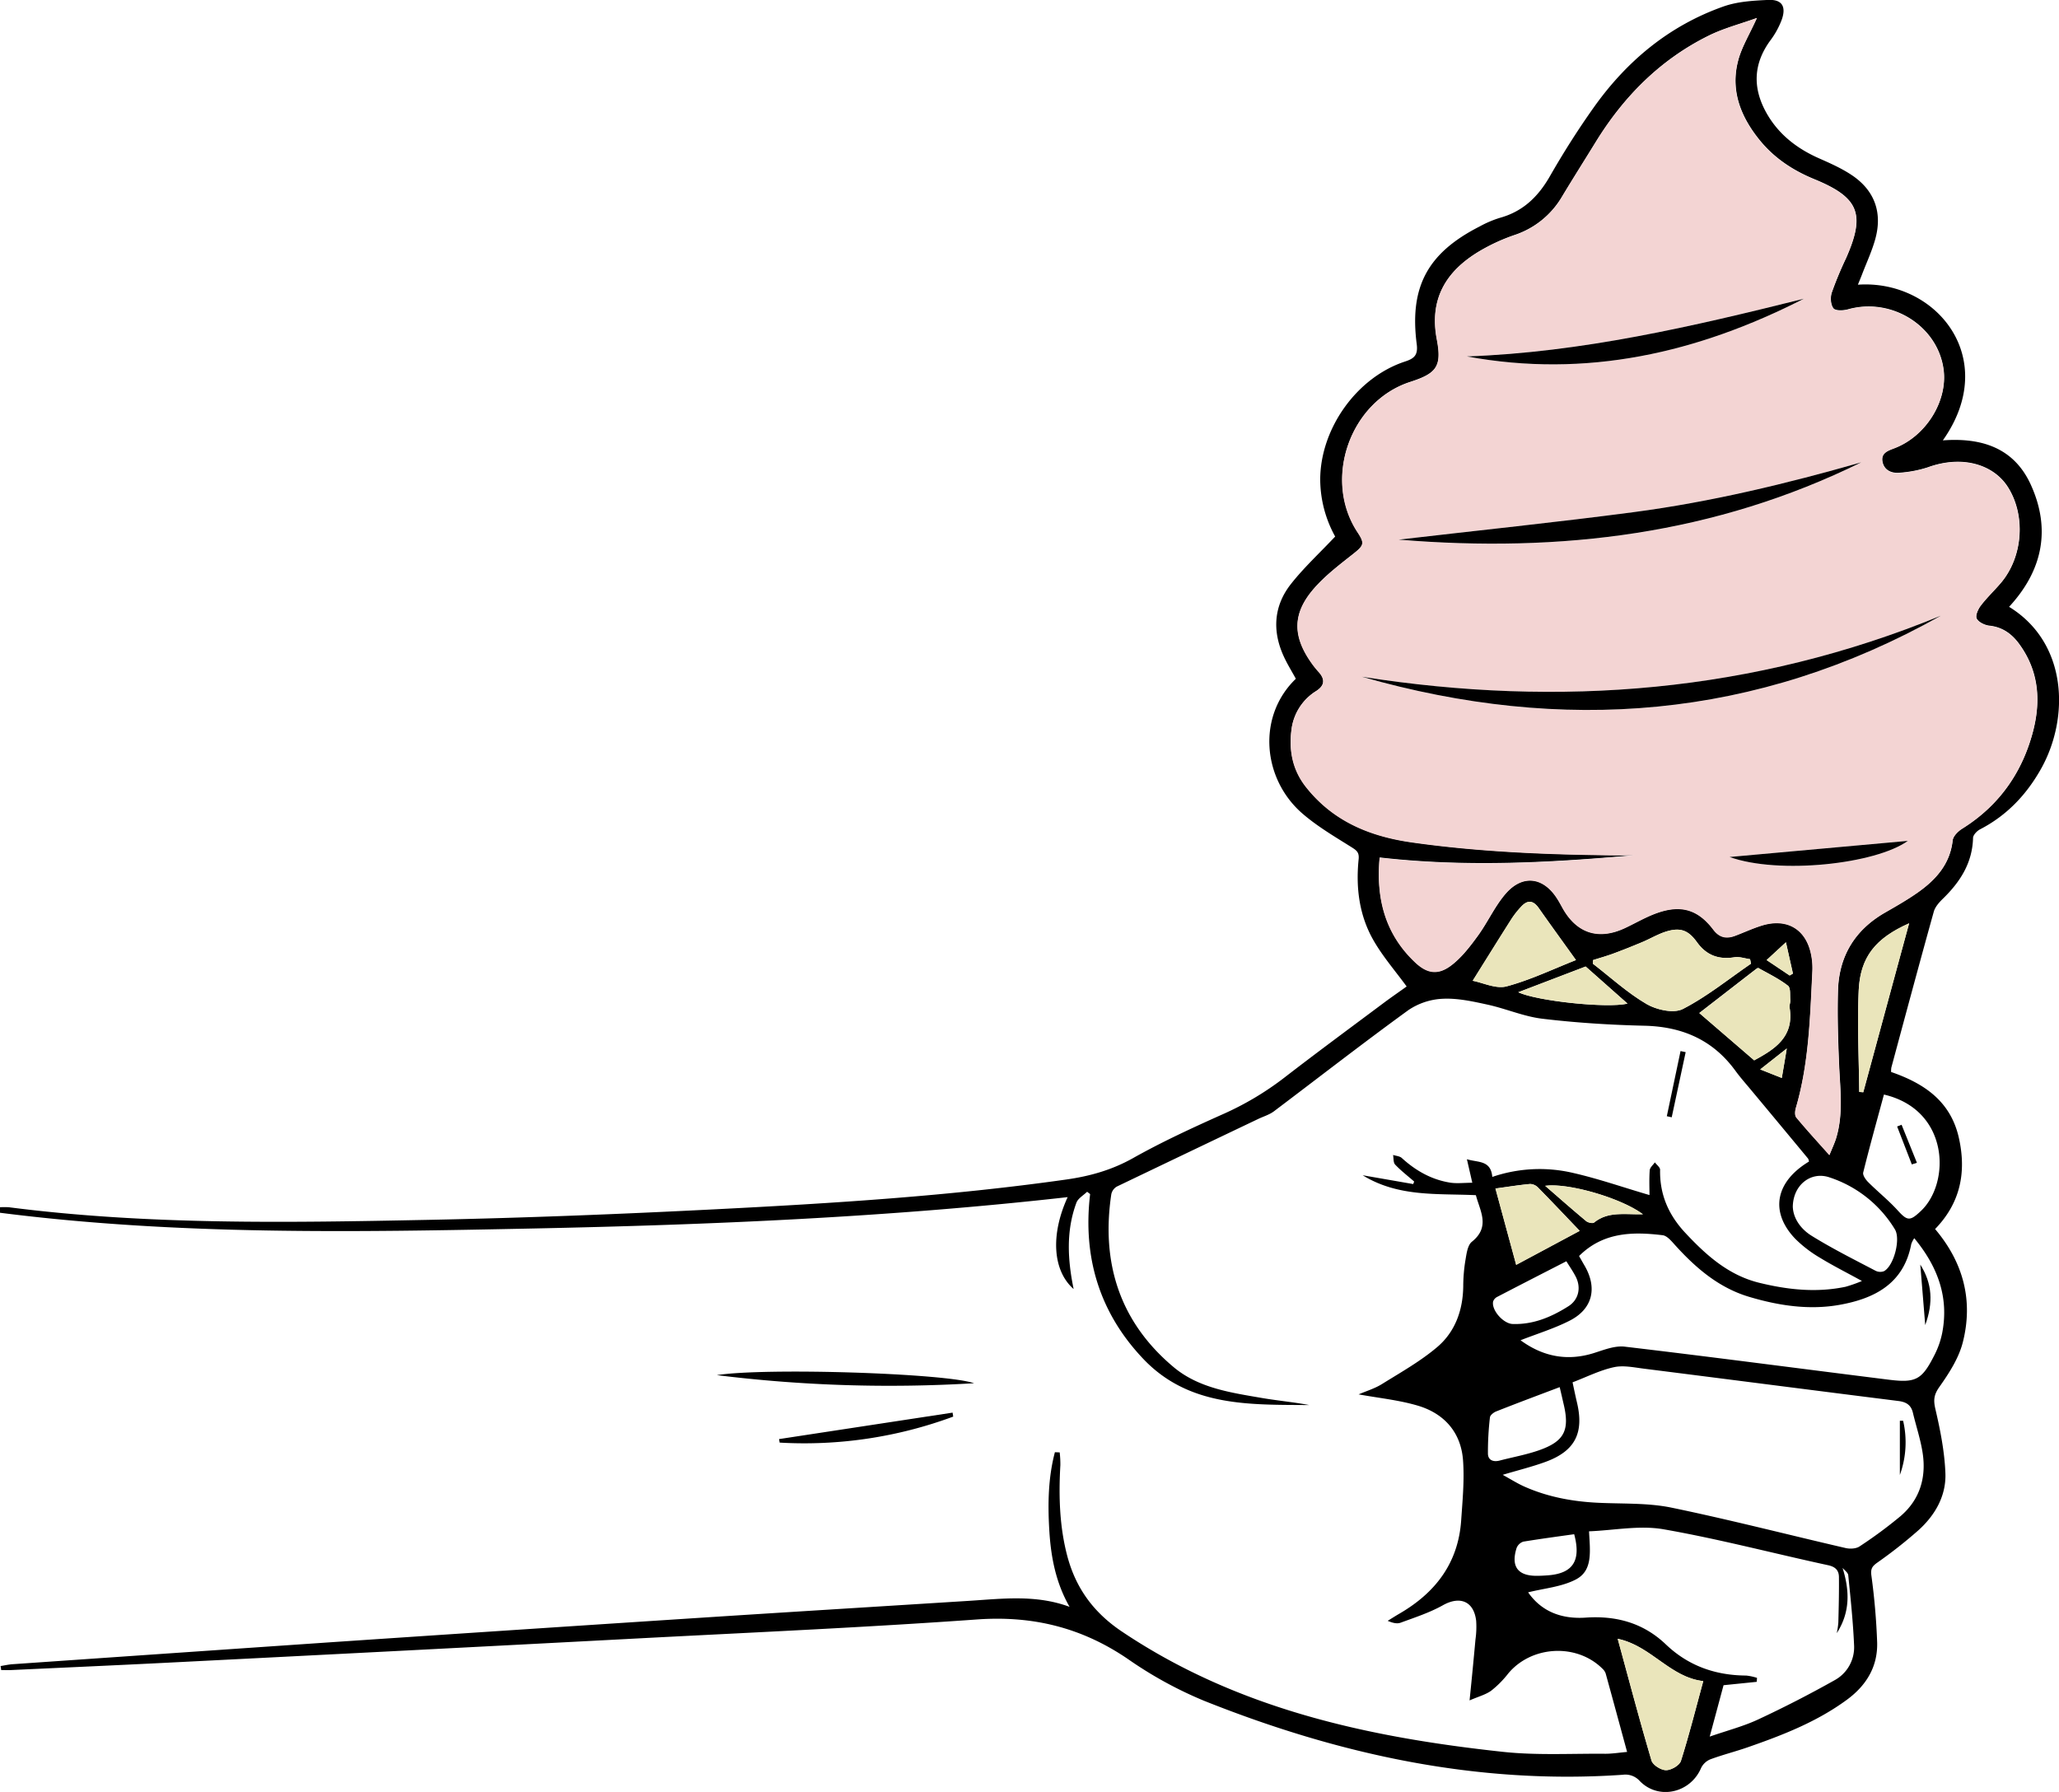 <svg id="Layer_1" data-name="Layer 1" xmlns="http://www.w3.org/2000/svg" viewBox="0 0 884.87 770.16"><defs><style>.cls-1{fill:#f3d4d3;}.cls-2{fill:#eae5bb;}</style></defs><path d="M197.38,896.42c1.7-.26,3.39-.66,5.1-.78q68.31-4.74,136.62-9.43,79.8-5.38,159.6-10.57c38.24-2.48,76.49-4.82,114.73-7.23,14.42-.91,28.89-2.79,43.35,2.57-6-10.47-8.06-21.64-8.73-33.1-.66-11.25-.46-22.47,2.42-33.36l2.06.08a45.29,45.29,0,0,1,.29,5.44c-.75,13.21-.41,26.34,3,39.2,3.66,13.69,11.25,24.17,23.34,32.29,49.64,33.36,105.88,45.52,163.92,51.78,14.5,1.56,29.28.69,43.94.82,2.93,0,5.87-.48,9.36-.79-3.17-11.63-6.16-22.69-9.21-33.72a5,5,0,0,0-1.33-2c-11.06-11.07-30.51-10.05-40.54,2A42.67,42.67,0,0,1,838,907c-2.37,1.73-5.44,2.51-9.32,4.19,1-9.77,1.79-18,2.54-26.23a38.66,38.66,0,0,0,.29-8c-1-8.43-7-10.77-14.3-6.66-5.69,3.18-12,5.23-18.18,7.5-1.54.57-3.48.09-5.54-.81,1.75-1.07,3.48-2.18,5.26-3.21,15.39-9,25.07-21.74,26.32-39.94.59-8.6,1.43-17.29.8-25.85-.88-12-8.08-20.11-19.43-23.48-8.2-2.43-16.88-3.28-25.44-4.85,3.21-1.39,6.86-2.47,10-4.41,8.14-5.07,16.63-9.83,23.87-16,7.6-6.5,10.93-15.72,11.09-25.9a70.21,70.21,0,0,1,.88-11c.51-2.9.9-6.74,2.85-8.3,8-6.42,3.49-13.17,1.7-20-16.57-.78-33.27.9-48.65-8.56l21.71,3.78.42-1.08c-2.75-2.4-5.67-4.65-8.18-7.29-.83-.87-.62-2.73-.89-4.14,1.27.42,2.85.49,3.75,1.31,5.92,5.41,12.66,9.25,20.59,10.56,3,.5,6.15.08,9.71.08-.85-3.74-1.5-6.56-2.32-10.11,4.82,1.48,10.27.31,10.92,7.6a62.92,62.92,0,0,1,34.68-1.72C884.18,687,895,690.8,906,694c0-2.85-.18-6.78.1-10.67.09-1.17,1.44-2.26,2.21-3.38.78,1.06,2.28,2.14,2.25,3.19-.21,10.59,3.6,19.35,10.8,27.07,9,9.64,18.58,18.24,31.79,21.49,12.24,3,24.6,4.35,37.1,1.72a59.41,59.41,0,0,0,7.05-2.49c-6.52-3.59-12.44-6.56-18.06-10a53.13,53.13,0,0,1-10.64-8.18c-10.95-11.49-8.55-24.42,5.94-33.15a3.3,3.3,0,0,0-.38-1.27q-12.27-14.81-24.58-29.58c-2.24-2.69-4.57-5.31-6.63-8.14-9.67-13.29-22.83-19-39.1-19.39-14.63-.34-29.31-1.26-43.84-3-8-.94-15.68-4.34-23.63-6.07-6.3-1.38-12.82-2.82-19.17-2.52a28.68,28.68,0,0,0-14.82,4.88c-19.53,14.18-38.57,29-57.86,43.55-2,1.46-4.46,2.17-6.7,3.24q-30.39,14.49-60.76,29.06a5,5,0,0,0-2.36,3.28c-4.42,29.55,3.63,54.89,26.77,74.3,10.81,9.07,24.76,11,38.24,13.32,6.69,1.13,13.47,1.75,20.1,3-25.58-.21-51.71.89-71.44-19.92-18.75-19.78-26-43.63-22.77-70.76l-1.3-1c-1.57,1.55-3.89,2.82-4.59,4.69-4.49,12.09-3.8,24.48-1.2,37.13-9-7.9-10-23.32-2.57-39.51-76.56,8.63-153.14,11.9-229.79,13.48-76.49,1.58-153,2.94-229.08-6.77l0-2.36a31.21,31.21,0,0,1,3.87,0c59.89,7.69,120.07,6.61,180.2,5.42,41.31-.83,82.62-2.47,123.88-4.57,50.24-2.55,100.46-5.7,150.33-12.77,10.12-1.43,19.62-4.09,28.73-9.22,12.45-7,25.5-13,38.56-18.85a128.72,128.72,0,0,0,26.48-15.76c14.11-10.9,28.46-21.47,42.74-32.14,3.46-2.58,7-5,9.77-7-4.74-6.5-10.19-12.75-14.24-19.81-6.14-10.69-7.65-22.64-6.4-34.83.3-2.93-.77-3.79-3-5.19-7.29-4.58-14.84-9-21.28-14.6-17-14.83-19.49-41.63-2.7-57.82-1.79-3.3-3.82-6.52-5.37-10-4.82-10.79-4.06-21.38,3.2-30.65,5.6-7.13,12.36-13.35,19.07-20.48a51.05,51.05,0,0,1-6.43-24.62c.12-21.88,15.75-43.82,36.49-50.61,3.9-1.28,5.57-2.72,5-7.36-3.23-24.7,4.66-39.26,26.94-50.63a46.54,46.54,0,0,1,8.7-3.73c10-2.74,16.54-9.1,21.6-17.94,5.79-10.11,12.06-20,18.79-29.48,14.22-20.05,32.52-35.25,55.88-43.48,6-2.1,12.68-2.48,19.1-2.78,5.87-.28,7.85,2.75,5.88,8.41a35.67,35.67,0,0,1-5,9.09c-7.15,9.83-7.59,20-1.92,30.5,5.12,9.44,13.1,15.73,22.85,20.05,5.15,2.28,10.42,4.6,15,7.84,9.26,6.62,12.26,16,9.23,26.9-1.41,5.1-3.69,10-5.59,14.93-.57,1.5-1.19,3-1.88,4.67,33.51-2.34,61.5,31.56,36.51,66.91,16.58-1.24,30.57,3.14,37.82,19.09,8.78,19.32,4.92,37-9.35,52.45,25.28,15.53,26,47.76,13.72,69.64-6.28,11.17-14.74,20.07-26.21,26-1.33.69-3,2.44-3,3.74-.3,10.78-5.59,18.91-13,26.11-1.59,1.56-3.3,3.48-3.87,5.53-6.21,22.29-12.21,44.63-18.24,67a10.2,10.2,0,0,0-.1,1.9c14,4.84,25.55,12.42,29.12,28.33,3.34,14.91.57,28.07-10.22,39.18,12.19,14.4,16.46,30.78,11.91,48.68-1.74,6.84-5.93,13.31-10.08,19.19-2.41,3.43-2.59,5.7-1.67,9.63,2.1,9,3.91,18.21,4.27,27.4.38,9.75-4.42,18.1-11.62,24.58A201.81,201.81,0,0,1,1003.87,852c-2.18,1.57-2.88,2.62-2.51,5.51a286.47,286.47,0,0,1,2.48,28.78c.28,10.38-4.63,18.48-13,24.62-12.92,9.5-27.63,15.22-42.59,20.42-5.34,1.86-10.85,3.24-16.15,5.21a7.63,7.63,0,0,0-3.93,3.72c-4.58,10.74-18.25,13.88-26.33,5.6a8.28,8.28,0,0,0-7.37-2.7c-62.61,4.32-122.22-8.77-179.93-31.82a172.42,172.42,0,0,1-32.72-17.95c-19.71-13.45-40.76-18.68-64.64-17-47.53,3.4-95.15,5.52-142.73,8Q371.64,889.81,268.8,895c-22.3,1.13-44.61,2.11-66.91,3.15-1.42.06-2.84,0-4.26,0ZM952.16,188.1c-7.42,2.67-14.51,4.48-20.92,7.67-20.69,10.29-36.36,26.13-48.4,45.71-4.8,7.8-9.71,15.54-14.43,23.39a37.22,37.22,0,0,1-20.53,16.53A81.35,81.35,0,0,0,833,288.26c-14.36,8.54-21.69,20.46-18.35,37.93,2.23,11.63-.14,14.64-11.42,18.28-25.85,8.35-37.62,41.73-22.73,64.47,3.28,5,2.81,5.8-2,9.62-5.86,4.62-11.92,9.24-16.76,14.83-9.18,10.62-9.11,20.31-1,31.8a40.37,40.37,0,0,0,3.12,3.9c2.9,3.2,2.55,5.91-1.07,8.24a22.69,22.69,0,0,0-10.62,16.76c-1.13,8.88.51,17.2,6.26,24.47,11.7,14.78,27.58,21.26,45.71,23.81,29.11,4.11,58.38,5.24,87.72,5.53,2.6,0,5.19,0,7.79,0-36.43,3.27-72.8,5.22-109.57,1-1.62,17.72,2.42,32.93,15.24,45,5.29,5,10,5.59,15.74,1.16,4.34-3.36,7.87-8,11.14-12.45,4.2-5.76,7.19-12.46,11.74-17.88,7.38-8.78,16.5-7.67,22.55,2,.7,1.13,1.33,2.31,2,3.48,6.14,11.28,15.71,14.37,27.3,8.83,4.5-2.15,8.86-4.7,13.54-6.35,10.35-3.66,17.64-1.44,24.15,7.17,2.56,3.38,5.51,4,9.17,2.71,3.91-1.43,7.68-3.23,11.64-4.46,11-3.43,19.27,1.65,21.32,13a28.65,28.65,0,0,1,.45,6.47c-1,19.78-1.47,39.63-7.1,58.86-.38,1.28-.55,3.25.15,4.1,4.42,5.33,9.12,10.44,14.25,16.21,1.22-3,2.16-5,2.8-7,3.26-10.46,1.8-21.11,1.35-31.75s-.79-21.29-.48-31.92c.43-14.76,7.21-26,20.13-33.49,4.76-2.74,9.56-5.46,14.05-8.61,7.83-5.52,14-12.23,15.11-22.47.21-1.84,2.34-3.95,4.13-5.06,15.29-9.54,25.17-23.14,30-40.3,3.89-13.72,3.22-27.07-5.59-39.08-3.18-4.32-7.17-7.21-12.79-7.81-2-.22-4.63-1.49-5.43-3.06-.65-1.26.59-4.05,1.75-5.57,2.62-3.44,5.8-6.44,8.61-9.73,9.57-11.25,10.75-28.94,3.11-41.11-6.11-9.73-19.5-14-34.44-8.6a50,50,0,0,1-12.19,2.34c-3.35.33-6.56-1-7.31-4.65-.79-3.9,2.38-4.83,5.31-6,13.43-5.19,22.7-20.2,20.94-33.66-2.46-18.76-22.33-31.21-41.09-25.92-2,.56-5.36.69-6.25-.43-1.22-1.54-1.4-4.71-.73-6.76a151,151,0,0,1,6.11-14.74c8.43-19,5.66-26.09-13.58-34-9.28-3.8-17.39-9.16-23.68-17-8-9.93-12.43-21.13-9.1-33.9C945.57,200.64,949,195.17,952.16,188.1ZM872.94,774.49c.7,3.24,1.26,6,1.91,8.72,3.08,13.06-.85,20.79-13.41,25.42-5.75,2.12-11.75,3.58-18.52,5.61,3.63,2,6.42,3.78,9.43,5.1,10,4.43,20.59,6.38,31.49,6.91,10.41.5,21.06,0,31.16,2,25.23,5.2,50.2,11.66,75.31,17.46,1.89.44,4.53.3,6-.72a191.9,191.9,0,0,0,17.59-13c8.26-7.06,11.08-16.49,9.51-27-.88-5.88-2.82-11.6-4.2-17.41-.8-3.4-2.91-4.66-6.31-5.08-36.48-4.57-72.94-9.3-109.42-13.9-4.25-.54-8.78-1.51-12.8-.61C884.79,769.26,879.2,772.09,872.94,774.49ZM986.48,882.3a34.49,34.49,0,0,0,.68-4.6c.17-6.46.33-12.93.26-19.4,0-2.87-1.35-4.5-4.69-5.22-23.58-5.1-47-11.3-70.71-15.44-10.28-1.79-21.27.46-32,.88.42,8.58,1.75,16.86-5.71,20.72-6.13,3.18-13.61,3.78-20.47,5.51,5.79,8.32,14.45,11.57,24.76,10.86,13.11-.9,24.76,2.28,34.43,11.51s21.29,13.31,34.51,13.39a23,23,0,0,1,4.67,1l-.12,1.7-14.26,1.45c-1.88,7-3.79,14.09-5.95,22.09,7.67-2.66,14.5-4.42,20.78-7.35q16.67-7.77,32.74-16.8a16.12,16.12,0,0,0,8.53-15c-.43-10.09-1.5-20.16-2.51-30.22-.11-1.12-1.6-2.1-2.45-3.15C992.13,864.27,992.19,873.45,986.48,882.3ZM850.58,756.4c9.33,6.83,19.76,9.2,31.51,5.51,4.32-1.36,9-3.26,13.3-2.75,37.85,4.47,75.64,9.48,113.46,14.2,11.73,1.47,14.26,0,19.67-10.7a36.72,36.72,0,0,0,3.27-9.37c3-15.45-2-28.64-12-40.75a10.66,10.66,0,0,0-1.3,2.56c-3.21,17-15.81,23.38-30.68,26.06-13.1,2.37-26.23.39-39-3.42-13.08-3.91-23-12.47-31.91-22.34-1.5-1.66-3.35-3.91-5.25-4.14-12.93-1.57-25.6-1.34-35.91,8.94.66,1.15,1.45,2.59,2.28,4,5.74,9.74,3.55,18.86-6.49,23.87C865,751.38,857.78,753.59,850.58,756.4ZM881.76,593l-.06,1.59c7.63,5.88,14.82,12.51,23.07,17.32,4.3,2.51,11.66,4.13,15.57,2.12,10.37-5.33,19.61-12.85,29.3-19.49-.14-.64-.28-1.28-.41-1.92-2.25-.31-4.59-1.17-6.74-.82-6.79,1.09-12-.85-16.08-6.48-3.75-5.22-7.21-6.47-13.37-4.54-3.45,1.09-6.64,3-10,4.44-4.12,1.73-8.28,3.4-12.47,4.95C887.68,591.24,884.7,592.07,881.76,593Zm85.83,106c.17,5,3.42,9.62,8.11,12.52,8.85,5.48,18.2,10.17,27.42,15a4.5,4.5,0,0,0,3.67.19c4.26-2.32,7.24-13.88,4.66-18a51.68,51.68,0,0,0-28.34-22.39C975.35,683.81,967.74,689.61,967.59,699Zm39.16-48.18c-3.07,11.35-6.15,22.37-8.9,33.47-.29,1.16,1.06,3.09,2.15,4.17,4.1,4.1,8.67,7.75,12.55,12,4.28,4.73,5.37,4.86,10.13.34C1035.44,688.72,1034.9,657.36,1006.75,650.8ZM929.11,902.9c-14.31-1.63-22.39-15.16-36.77-18.2,4.95,18.11,9.47,35.3,14.52,52.32.57,1.94,4.08,4.12,6.25,4.15s5.8-2,6.41-4C923,926.17,925.84,914.9,929.11,902.9ZM951,636.1c8.55-4.66,17.36-9.93,15.18-22.77-.16-.94.39-2,.31-3-.17-2.18.27-5.38-1-6.33-3.87-3-8.39-5.18-12.71-7.6-.23-.13-.87.36-1.25.65-8.36,6.46-16.7,12.94-24.14,18.7ZM874.4,593c-5.79-8.08-10.94-15.15-15.95-22.31-2.43-3.47-4.93-3.61-7.67-.55a38.4,38.4,0,0,0-4,5.06c-5.61,8.82-11.12,17.7-16.75,26.7,4.4.83,10,3.62,14.6,2.4C854.92,601.53,864.72,596.79,874.4,593Zm-7,183.56C858,780.11,849,783.47,840.1,787c-1.09.43-2.57,1.6-2.67,2.55a130.1,130.1,0,0,0-.86,15.52c0,2.83,2.26,3.76,5,3.05,5.6-1.46,11.35-2.49,16.8-4.38,11.09-3.85,13.46-8.67,10.67-20.16C868.56,781.47,868.08,779.37,867.41,776.55ZM848.71,724,876,709.36c-6.17-6.44-12-12.6-17.91-18.63a5,5,0,0,0-3.41-1.51c-4.86.46-9.69,1.24-14.88,1.95C842.89,702.55,845.71,712.93,848.71,724Zm147.43-74.31,1.73.15c6.52-24,13-48.06,19.71-72.61-14.41,6.38-21,14.47-21.67,28.91S996,635.12,996.14,649.64ZM870.28,722.45c-10.21,5.24-19.95,10.22-29.66,15.28a3.59,3.59,0,0,0-1.82,2c-.76,3.8,4.43,9.57,8.43,9.69,8.86.28,16.6-3,23.86-7.59,4.46-2.78,5.63-8,3.23-12.71C873.21,726.92,871.77,724.88,870.28,722.45Zm8.28-126.68-28.95,11.06c7.89,3.76,38.2,7,46.94,4.88Zm-4.93,244c-7.22,1-14.57,2-21.87,3.19a4.69,4.69,0,0,0-2.89,2.79c-2.46,7.86.51,11.89,8.57,11.9,1.65,0,3.31-.09,5-.22C873.06,856.6,876.71,851.19,873.63,839.75Zm29.55-137.5c-9.3-7-32.19-13.61-42-12.23,6.09,5.28,11.78,10.31,17.61,15.16.8.67,2.8,1.11,3.41.62C888.28,700.87,895.45,702.44,903.18,702.25Zm61.45-116.91L956.34,593l9.91,6.62,1.41-.83C966.75,594.76,965.84,590.71,964.63,585.34ZM965,631l-11.42,9,9.28,3.68C963.57,639.57,964.16,636.05,965,631Z" transform="translate(-197.12 -180.37)"/><path d="M505.19,771.39c21.25-3.3,98.27-.8,110.54,3.48A602,602,0,0,1,505.19,771.39Z" transform="translate(-197.12 -180.37)"/><path d="M531.94,798.88l74.56-11.37.27,1.71a184.06,184.06,0,0,1-74.6,11.17Z" transform="translate(-197.12 -180.37)"/><path d="M913.45,660.11l5.9-28,2.2.47q-3,14-6,28Z" transform="translate(-197.12 -180.37)"/><path class="cls-1" d="M952.16,188.1c-3.19,7.07-6.59,12.54-8.14,18.5-3.33,12.77,1.11,24,9.1,33.9,6.29,7.83,14.4,13.19,23.68,17,19.24,7.87,22,15,13.58,34a151,151,0,0,0-6.11,14.74c-.67,2.05-.49,5.22.73,6.76.89,1.12,4.26,1,6.25.43,18.76-5.29,38.63,7.16,41.09,25.92,1.76,13.46-7.51,28.47-20.94,33.66-2.93,1.13-6.1,2.06-5.31,6,.75,3.69,4,5,7.31,4.65a50,50,0,0,0,12.19-2.34c14.94-5.41,28.33-1.13,34.44,8.6,7.64,12.17,6.46,29.86-3.11,41.11-2.81,3.29-6,6.29-8.61,9.73-1.16,1.52-2.4,4.31-1.75,5.57.8,1.57,3.45,2.84,5.43,3.06,5.62.6,9.61,3.49,12.79,7.81,8.81,12,9.48,25.36,5.59,39.08-4.87,17.16-14.75,30.76-30,40.3-1.79,1.11-3.92,3.22-4.13,5.06-1.15,10.24-7.28,17-15.11,22.47-4.49,3.15-9.29,5.87-14.05,8.61-12.92,7.46-19.7,18.73-20.13,33.49-.31,10.63,0,21.29.48,31.92s1.91,21.29-1.35,31.75c-.64,2-1.58,4-2.8,7-5.13-5.77-9.83-10.88-14.25-16.21-.7-.85-.53-2.82-.15-4.1,5.63-19.23,6.09-39.08,7.1-58.86a28.65,28.65,0,0,0-.45-6.47c-2-11.33-10.31-16.41-21.32-13-4,1.23-7.73,3-11.64,4.46-3.66,1.33-6.61.67-9.17-2.71-6.51-8.61-13.8-10.83-24.15-7.17-4.68,1.65-9,4.2-13.54,6.35-11.59,5.54-21.16,2.45-27.3-8.83-.64-1.17-1.27-2.35-2-3.48-6-9.67-15.17-10.78-22.55-2-4.55,5.42-7.54,12.12-11.74,17.88-3.27,4.5-6.8,9.09-11.14,12.45-5.72,4.43-10.45,3.85-15.74-1.16-12.82-12.11-16.86-27.32-15.24-45,36.77,4.21,73.14,2.26,109.57-1-2.6,0-5.19,0-7.79,0-29.34-.29-58.61-1.42-87.72-5.53-18.13-2.55-34-9-45.71-23.81-5.75-7.27-7.39-15.59-6.26-24.47a22.69,22.69,0,0,1,10.62-16.76c3.62-2.33,4-5,1.07-8.24a40.37,40.37,0,0,1-3.12-3.9c-8.11-11.49-8.18-21.18,1-31.8,4.84-5.59,10.9-10.21,16.76-14.83,4.85-3.82,5.32-4.62,2-9.62-14.89-22.74-3.12-56.12,22.73-64.47,11.28-3.64,13.65-6.65,11.42-18.28-3.34-17.47,4-29.39,18.35-37.93a81.35,81.35,0,0,1,14.93-6.86,37.22,37.22,0,0,0,20.53-16.53c4.72-7.85,9.63-15.59,14.43-23.39,12-19.58,27.71-35.42,48.4-45.71C937.65,192.58,944.74,190.77,952.16,188.1ZM782.44,471.24C868.84,495.89,952,489.51,1031.2,445,950.81,478,867.69,484.6,782.44,471.24ZM997,379.08c-32.13,9.17-64.61,17-97.77,21.4s-66.63,7.83-101,11.82C868,418.09,934.43,410,997,379.08Zm-24.71-70.31c-47.64,11.88-95.4,23-144.79,24.79C878.85,343,926.65,332.09,972.31,308.77ZM940.42,548.7c21.13,7.61,62.79,3.06,76.61-6.93Z" transform="translate(-197.12 -180.37)"/><path class="cls-2" d="M881.76,593c2.94-.93,5.92-1.76,8.81-2.83,4.19-1.55,8.35-3.22,12.47-4.95,3.36-1.42,6.55-3.35,10-4.44,6.16-1.93,9.62-.68,13.37,4.54,4,5.63,9.29,7.57,16.08,6.48,2.15-.35,4.49.51,6.74.82.13.64.27,1.28.41,1.92-9.69,6.64-18.93,14.16-29.3,19.49-3.91,2-11.27.39-15.57-2.12-8.25-4.81-15.44-11.44-23.07-17.32Z" transform="translate(-197.12 -180.37)"/><path class="cls-2" d="M929.11,902.9c-3.27,12-6.08,23.27-9.59,34.31-.61,1.91-4.21,4-6.41,4s-5.68-2.21-6.25-4.15c-5.05-17-9.57-34.21-14.52-52.32C906.72,887.74,914.8,901.27,929.11,902.9Z" transform="translate(-197.12 -180.37)"/><path class="cls-2" d="M951,636.1l-23.57-20.3c7.44-5.76,15.78-12.24,24.14-18.7.38-.29,1-.78,1.25-.65,4.32,2.42,8.84,4.6,12.71,7.6,1.23,1,.79,4.15,1,6.33.08,1-.47,2-.31,3C968.36,626.17,959.55,631.44,951,636.1Z" transform="translate(-197.12 -180.37)"/><path class="cls-2" d="M874.4,593c-9.68,3.8-19.48,8.54-29.8,11.3-4.57,1.22-10.2-1.57-14.6-2.4,5.63-9,11.14-17.88,16.75-26.7a38.4,38.4,0,0,1,4-5.06c2.74-3.06,5.24-2.92,7.67.55C863.46,577.84,868.61,584.91,874.4,593Z" transform="translate(-197.12 -180.37)"/><path class="cls-2" d="M848.71,724c-3-11-5.82-21.4-8.91-32.78,5.19-.71,10-1.49,14.88-1.95a5,5,0,0,1,3.41,1.51c5.93,6,11.74,12.19,17.91,18.63Z" transform="translate(-197.12 -180.37)"/><path class="cls-2" d="M996.14,649.64c-.14-14.52-.89-29.07-.23-43.55s7.26-22.53,21.67-28.91c-6.66,24.55-13.19,48.58-19.71,72.61Z" transform="translate(-197.12 -180.37)"/><path class="cls-2" d="M878.56,595.77l18,15.94c-8.74,2.08-39-1.12-46.94-4.88Z" transform="translate(-197.12 -180.37)"/><path class="cls-2" d="M903.18,702.25c-7.73.19-14.9-1.38-21,3.55-.61.49-2.61.05-3.41-.62-5.83-4.85-11.52-9.88-17.61-15.16C871,688.64,893.88,695.28,903.18,702.25Z" transform="translate(-197.12 -180.37)"/><path class="cls-2" d="M964.63,585.34c1.21,5.37,2.12,9.42,3,13.48l-1.41.83L956.34,593Z" transform="translate(-197.12 -180.37)"/><path class="cls-2" d="M965,631c-.86,5.06-1.45,8.58-2.14,12.67L953.6,640Z" transform="translate(-197.12 -180.37)"/><path d="M782.44,471.24C867.69,484.6,950.81,478,1031.2,445,952,489.51,868.84,495.89,782.44,471.24Z" transform="translate(-197.12 -180.37)"/><path d="M997,379.08c-62.59,30.87-129,39-198.77,33.22,34.37-4,67.74-7.43,101-11.82S964.89,388.25,997,379.08Z" transform="translate(-197.12 -180.37)"/><path d="M972.31,308.77c-45.66,23.32-93.46,34.27-144.79,24.79C876.91,331.81,924.67,320.65,972.31,308.77Z" transform="translate(-197.12 -180.37)"/><path d="M940.42,548.7l76.61-6.93C1003.21,551.76,961.55,556.31,940.42,548.7Z" transform="translate(-197.12 -180.37)"/><path d="M1013.6,814.29V791H1015A41,41,0,0,1,1013.6,814.29Z" transform="translate(-197.12 -180.37)"/><path d="M1024.5,749.88c-.75-9.24-1.42-17.45-2.12-26C1027.53,732,1028,740.24,1024.5,749.88Z" transform="translate(-197.12 -180.37)"/><path d="M1018.74,680.83q-3.15-8.16-6.31-16.3l1.91-.75,6.59,16.34Z" transform="translate(-197.12 -180.37)"/></svg>